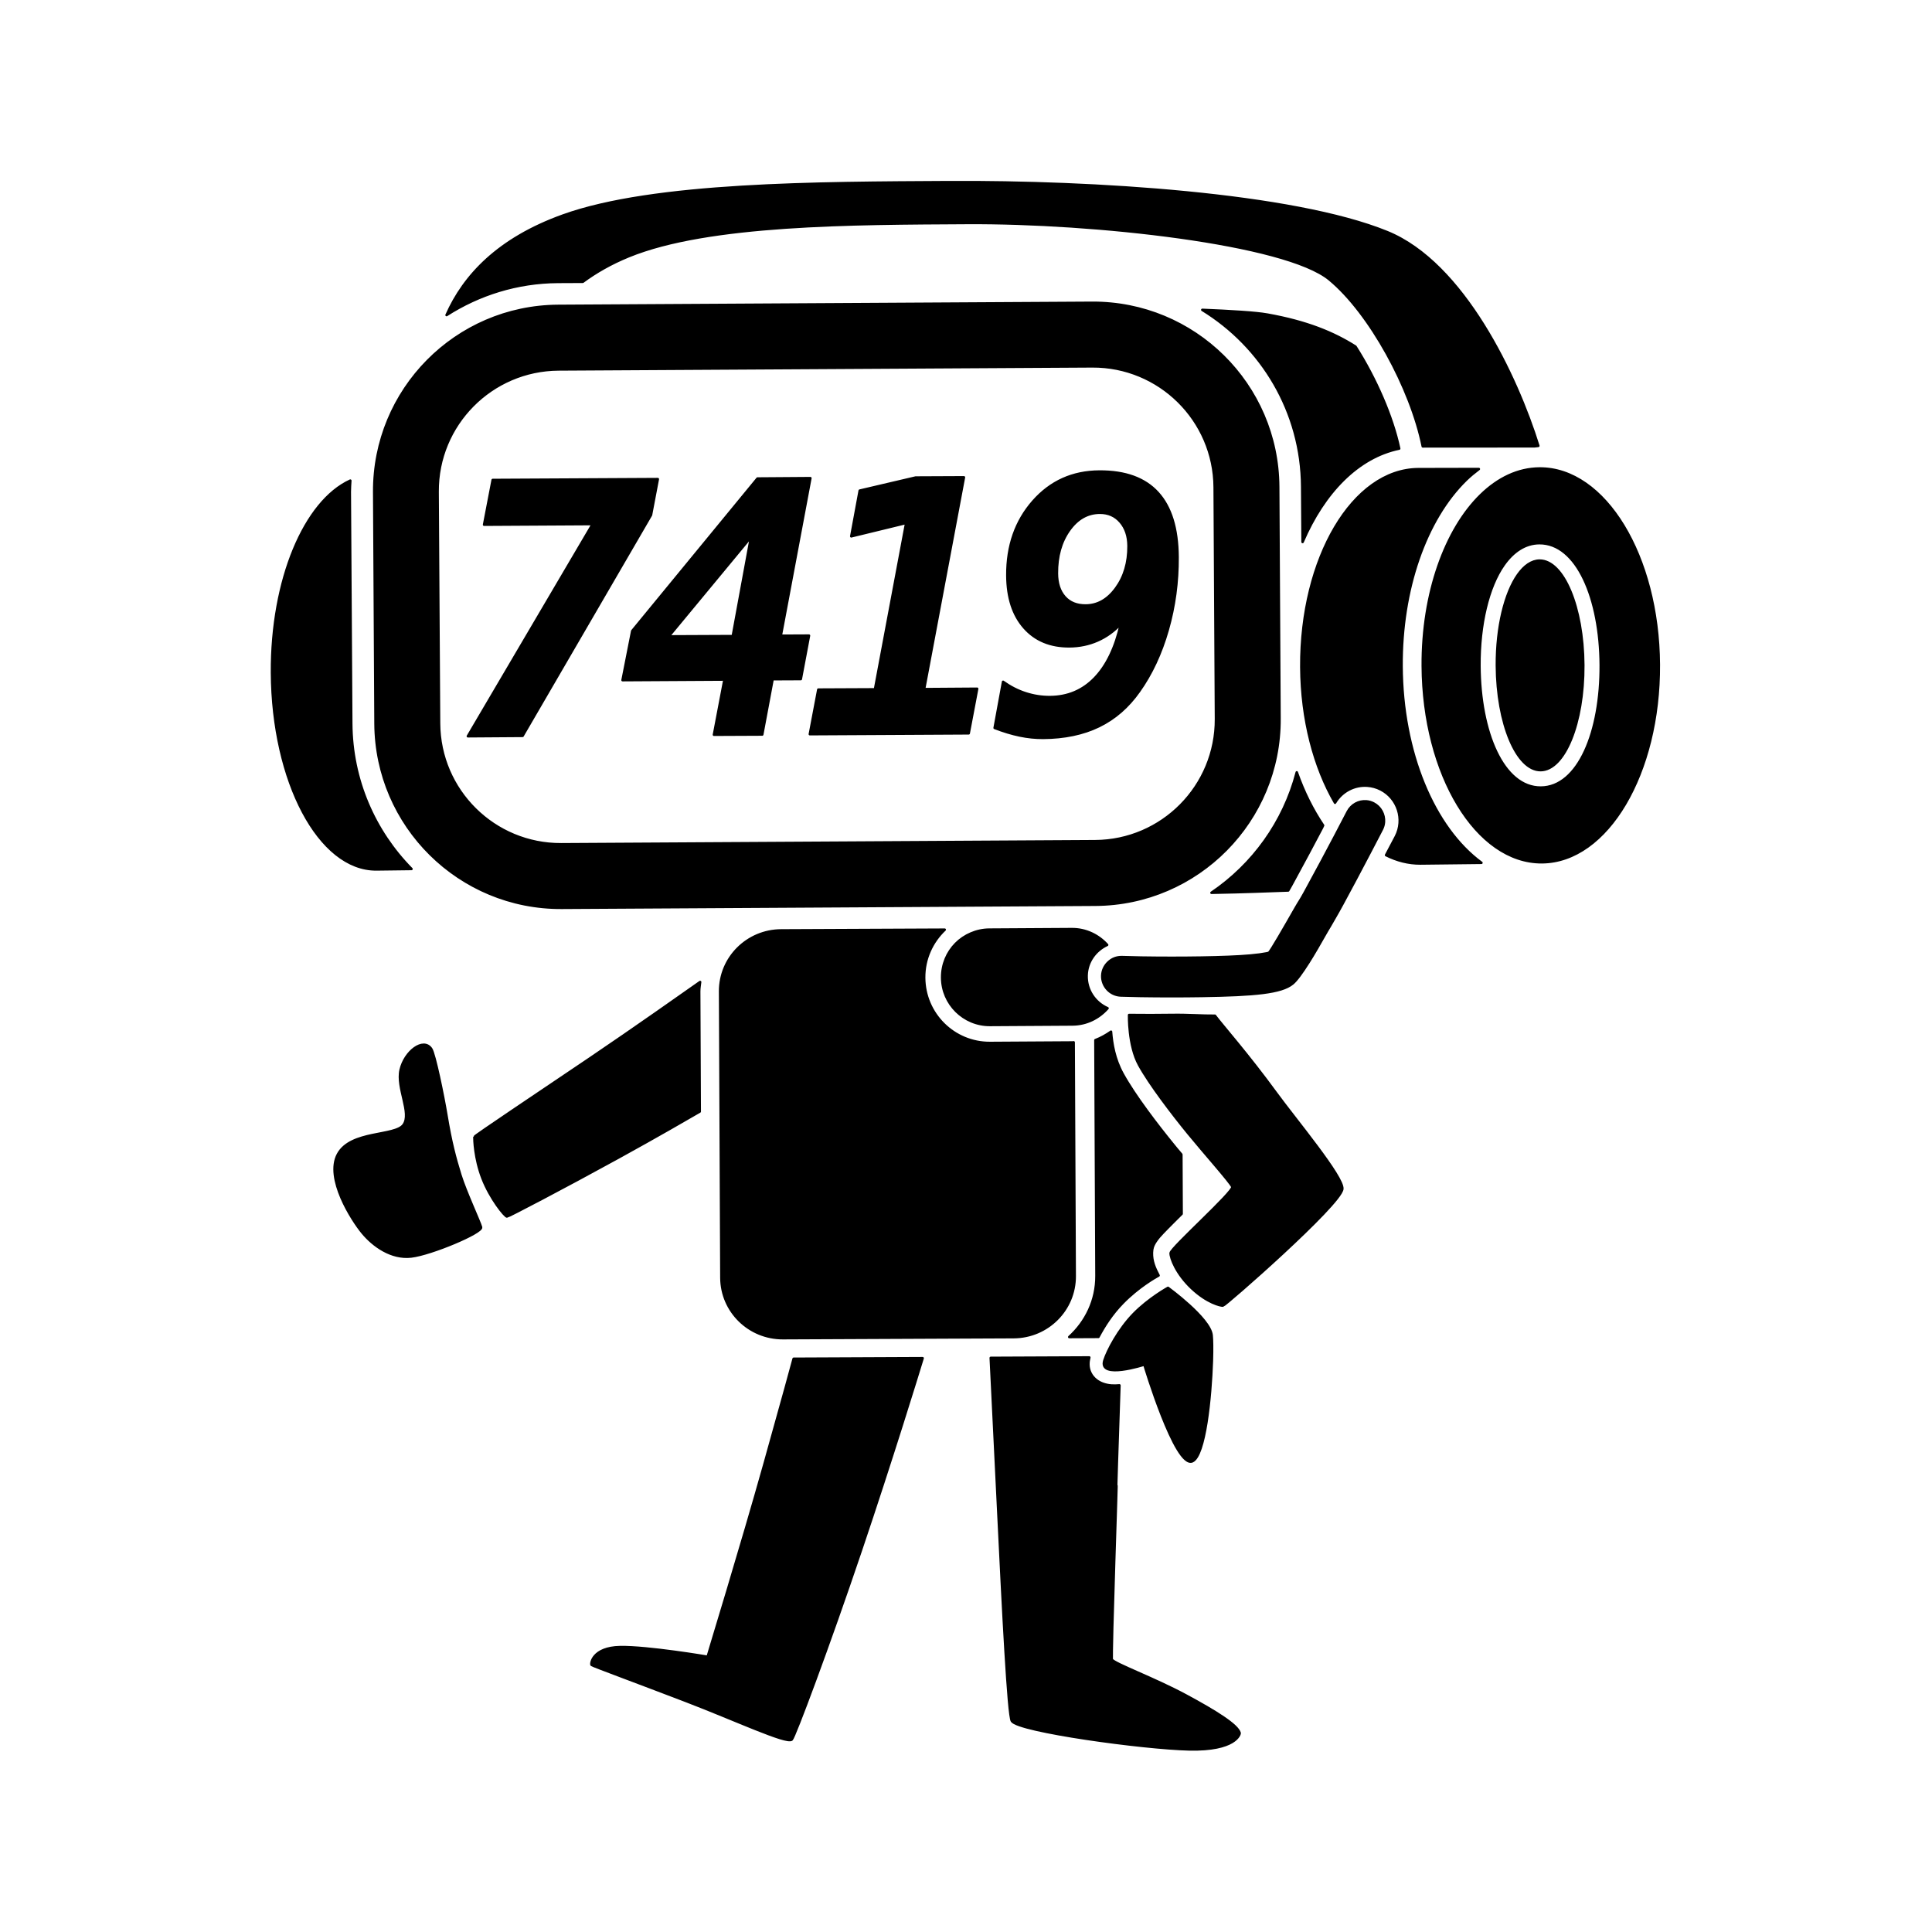 <?xml version="1.0" encoding="UTF-8" standalone="no"?>
<!DOCTYPE svg PUBLIC "-//W3C//DTD SVG 1.1//EN" "http://www.w3.org/Graphics/SVG/1.1/DTD/svg11.dtd">
<!-- Created with Vectornator (http://vectornator.io/) -->
<svg height="100%" stroke-miterlimit="10" style="fill-rule:nonzero;clip-rule:evenodd;stroke-linecap:round;stroke-linejoin:round;" version="1.1" viewBox="0 0 1024 1024" width="100%" xml:space="preserve" xmlns="http://www.w3.org/2000/svg" xmlns:vectornator="http://vectornator.io" xmlns:xlink="http://www.w3.org/1999/xlink">
<defs/>
<clipPath id="ArtboardFrame">
<rect height="1024" width="1024" x="0" y="0"/>
</clipPath>
<g clip-path="url(#ArtboardFrame)" id="Layer-1" vectornator:layerName="Layer 1" visibility="hidden">
<path d="M0 512C0 229.23 229.23 0 512 0C794.77 0 1024 229.23 1024 512C1024 794.77 794.77 1024 512 1024C229.23 1024 0 794.77 0 512Z" fill="none" opacity="1" stroke="#122350" stroke-linecap="butt" stroke-linejoin="round" stroke-width="4"/>
</g>
<g id="Layer-3-copy-copy" vectornator:layerName="Layer 3 copy copy">
<path d="M879.204 352.269C878.874 294.641 850.563 248.106 816 248.304C804.6 248.369 793.995 253.494 784.84 262.426C766.24 280.576 753.875 314.354 754.096 352.975C754.426 410.603 782.664 457.212 817.227 457.014C851.789 456.816 879.534 409.897 879.204 352.269ZM848.426 352.48C848.629 387.772 836.671 417.319 816.68 417.434C796.689 417.549 784.336 388.133 784.134 352.841C784.009 331.038 788.756 311.058 796.991 299.365C801.979 292.283 808.378 287.93 815.88 287.887C835.871 287.773 848.224 317.189 848.426 352.48ZM839.178 352.522C839.003 321.87 828.638 297.063 815.996 297.135C811.826 297.159 807.901 299.916 804.561 304.659C797.775 314.294 793.264 332.258 793.382 352.8C793.558 383.451 803.923 408.259 816.565 408.186C829.207 408.114 839.354 383.173 839.178 352.522ZM815.354 236.321C803.854 199.454 775.681 139.505 735.24 123.035C685.208 102.66 579.312 96.111 502.804 96.549C434.145 96.942 346.522 96.932 298.385 114.256C264.022 126.622 245.927 146.137 236.693 166.987C253.779 156.028 274.002 149.536 295.804 149.411L308.899 149.352C315.75 144.272 323.806 139.644 333.254 135.778C375.509 118.488 452.455 118.528 512.741 118.183C579.918 117.798 681.425 128.891 704.647 148.105C726.163 165.907 747.926 205.916 754.095 236.594L813.358 236.552C814.01 236.456 814.696 236.377 815.354 236.321ZM785.192 457.305C759.927 438.756 743.112 398.788 742.851 353.099C742.618 312.509 755.54 275.297 777.036 254.323C779.214 252.197 781.496 250.353 783.817 248.596L751.707 248.665C717.144 248.863 689.399 295.77 689.73 353.484C689.891 381.507 696.731 406.756 707.586 425.467C711.259 419.312 717.967 415.928 724.784 416.438C727.181 416.617 729.55 417.237 731.822 418.404C740.91 423.076 744.521 434.288 739.85 443.376C739.781 443.509 736.728 449.251 734.641 453.239C740.419 456.131 746.526 457.708 752.861 457.671C752.9 457.671 752.97 457.671 753.009 457.671L785.192 457.305ZM741.596 237.76C738.026 220.945 729.221 200.688 718.419 183.705C706.75 176.308 692.623 170.489 671.732 166.749C665.509 165.634 652.505 164.88 637.243 164.239C668.787 183.618 689.964 218.217 690.192 257.966L690.397 287.263C701.691 260.945 719.746 242.284 741.596 237.76ZM733.527 435.71C733.818 431.746 731.756 427.747 728.008 425.82C726.758 425.178 725.473 424.826 724.156 424.727C720.201 424.432 716.267 426.498 714.34 430.246C714.264 430.393 709.648 439.259 707.958 442.482C703.129 451.689 698.184 460.896 693.503 469.478C692.802 470.763 692.129 472.021 691.448 473.26C689.032 477.655 688.78 477.654 686.675 481.346C680.489 492.184 673.865 503.668 672.575 505.011C672.191 505.114 671.903 505.197 671.319 505.312C669.229 505.727 666.286 506.143 662.667 506.461C655.929 507.052 647.045 507.372 636.629 507.539C626.432 507.702 615.547 507.699 604.815 507.533C602.109 507.49 594.79 507.285 594.678 507.282C593.273 507.243 591.917 507.485 590.685 507.966C589.434 508.454 588.322 509.212 587.366 510.126C585.497 511.912 584.292 514.382 584.216 517.169C584.138 519.978 585.252 522.587 587.06 524.481C588.863 526.376 591.367 527.553 594.176 527.63C594.313 527.634 601.709 527.837 604.462 527.88C615.39 528.051 626.578 528.05 637.016 527.883C664.997 527.435 679.094 526.205 685.078 521.306C687.114 519.638 689.994 515.684 693.536 510.096C696.125 506.057 699.76 499.72 703.302 493.48C703.899 492.427 704.438 491.63 705.065 490.513C706.619 487.744 707.578 486.268 709.323 483.095C710.015 481.835 710.739 480.543 711.451 479.238C716.191 470.548 721.102 461.243 725.979 451.946C727.685 448.694 732.352 439.723 732.434 439.562C733.077 438.312 733.43 437.031 733.527 435.71ZM711.458 630.17C712.135 623.928 686.598 593.403 676.235 579.203C661.382 558.849 647.778 543.492 643.943 538.358C637.366 538.442 629.806 537.805 621.301 537.942C613.16 538.072 607.008 538.041 598.44 537.969C598.44 537.969 598.007 554.026 603.737 564.433C609.467 574.84 621.468 590.471 629.645 600.497C637.822 610.523 652.135 626.583 653.152 629.025C654.169 631.467 620.515 661.551 620.459 664.166C620.402 666.782 623.508 675.135 631.714 682.834C639.92 690.534 646.964 692.09 648.18 692.009C649.396 691.929 710.561 638.444 711.458 630.17ZM701.277 437.481C695.754 429.284 691.017 419.876 687.316 409.355C680.443 435.727 664.087 458.28 642.099 473.185C661.053 472.842 670.298 472.378 682.786 471.967C683.348 470.951 683.673 470.428 684.254 469.371C684.931 468.14 685.612 466.865 686.309 465.589C690.965 457.051 695.881 447.911 700.69 438.742C700.864 438.41 701.049 437.917 701.277 437.481ZM678.162 380.837L677.466 258.022C677.156 203.835 632.965 160.194 578.778 160.504L295.861 162.136C241.673 162.447 198.032 206.638 198.343 260.825L199.038 383.566C199.349 437.753 243.54 481.468 297.727 481.157L580.57 479.526C634.758 479.215 678.473 435.024 678.162 380.837ZM644.499 381.061C644.703 416.646 616.005 445.659 580.42 445.863L297.503 447.495C261.918 447.698 232.905 419 232.701 383.415L231.932 260.601C231.728 225.016 260.5 196.003 296.085 195.799L578.928 194.168C614.513 193.964 643.6 222.662 643.804 258.246L644.499 381.061ZM657.033 918.516C655.909 914.413 644.946 907.435 628.533 898.593C611.737 889.545 590.575 881.807 589.31 879.606C588.63 878.424 592.439 772.817 591.644 789.184C591.061 801.171 592.497 758.78 593.322 734.278C590.607 734.51 587.697 734.565 584.44 733.356C582.284 732.556 579.466 730.868 577.904 727.614C576.521 724.736 576.755 721.843 577.349 719.478C563.411 719.54 544.206 719.626 525.116 719.711C525.355 724.513 527.082 759.48 529.104 801.005C531.654 853.384 534.437 909.253 536.333 912.174C539.831 917.563 605.858 926.679 630.362 927.218C654.867 927.757 657.21 919.164 657.033 918.516ZM642.318 721.334C642.533 714.952 642.429 709.882 642.183 707.647C641.196 698.708 619.061 682.595 619.061 682.595C619.061 682.595 608.944 688.163 600.922 696.363C592.791 704.675 586.953 715.992 585.347 721.07C582.156 731.16 606.517 723.269 606.517 723.269C606.517 723.27 623.048 778.409 631.975 774.503C638.67 771.572 641.673 740.481 642.318 721.334ZM626.145 611.906C625.26 610.857 624.295 609.738 623.467 608.737C623.292 608.523 622.604 607.677 621.905 606.82C613.504 596.519 601.432 580.838 595.028 569.207C590.666 561.285 589.345 553.21 588.861 546.817C586.313 548.598 583.576 550.163 580.594 551.293C580.774 591.614 581.013 645.013 581.152 676.253C581.21 689.168 575.568 700.615 566.721 708.65L582.184 708.581C585.31 702.73 589.323 696.4 595.051 690.545C603.424 681.986 612.354 676.985 614.075 676.032C611.922 671.957 610.447 668.446 610.544 663.988C610.599 661.423 611.274 660.208 611.633 659.47C612.018 658.682 612.359 658.207 612.662 657.764C613.253 656.897 613.753 656.238 614.353 655.537C615.534 654.157 616.974 652.699 618.624 651.005C620.801 648.769 623.601 646.001 626.285 643.35L626.145 611.906ZM624.141 295.327C624.054 280.177 620.553 268.789 613.63 261.192C606.708 253.596 596.411 249.858 582.654 249.937C568.533 250.018 556.867 255.257 547.655 265.704C538.442 276.151 533.83 289.282 533.92 304.978C533.988 316.735 536.961 325.915 542.848 332.609C548.735 339.303 556.73 342.622 566.79 342.564C572.123 342.534 577.127 341.491 581.721 339.464C586.316 337.438 590.437 334.491 594.111 330.531C591.275 343.213 586.643 352.835 580.257 359.447C573.871 366.06 565.932 369.413 556.478 369.468C552.114 369.493 547.846 368.823 543.595 367.453C539.345 366.084 535.368 364.011 531.656 361.366L527.178 385.801C531.794 387.593 536.192 388.927 540.439 389.811C544.687 390.696 548.814 391.111 552.875 391.088C564.147 391.023 574.041 388.967 582.442 384.889C590.842 380.811 597.91 374.647 603.741 366.371C610.234 357.243 615.317 346.433 618.912 333.898C622.507 321.362 624.216 308.478 624.141 295.327ZM598.145 289.376C598.196 298.224 595.962 305.737 591.512 311.824C587.062 317.91 581.726 320.886 575.424 320.922C570.757 320.949 567.02 319.504 564.306 316.458C561.591 313.413 560.211 309.232 560.181 303.899C560.129 294.809 562.261 287.229 566.59 281.083C570.918 274.937 576.354 271.799 582.899 271.762C587.444 271.736 591.094 273.369 593.871 276.596C596.647 279.822 598.114 284.043 598.145 289.376ZM587.03 534.395C580.329 531.457 575.714 524.746 575.928 516.984C576.129 509.716 580.633 503.658 586.806 500.806C582.164 495.701 575.557 492.412 568.124 492.455L524.4 492.724C520.92 492.744 517.651 493.47 514.642 494.765C511.61 496.062 508.884 497.886 506.602 500.202C502.066 504.8 499.317 511.161 499.357 518.139C499.397 525.117 502.25 531.392 506.836 535.937C511.424 540.482 517.739 543.295 524.699 543.255L568.424 542.986C575.885 542.944 582.445 539.588 587.03 534.395ZM569.058 552.454C568.855 552.459 568.67 552.529 568.466 552.531C557.535 552.598 535.673 552.732 524.741 552.8C505.524 552.91 489.924 537.4 489.813 518.182C489.756 508.161 493.988 499.148 500.724 492.756L414.014 493.142C396.076 493.222 381.598 507.688 381.678 525.471L382.355 677.214C382.434 694.997 397.04 709.333 414.978 709.253L537.275 708.707C555.212 708.627 569.69 694.162 569.611 676.379L569.058 552.454ZM517.911 365.052L489.797 365.252L510.901 252.994L485.302 253.108L455.664 260.047L451.185 284.261L480.304 277.176L463.754 365.368L433.717 365.502L429.235 389.124L513.429 388.674L517.911 365.052ZM489.011 719.872C463.752 719.985 439.239 720.094 420.649 720.177C419.447 724.606 415.86 737.981 405.286 775.662C393.016 819.381 375.038 878.119 375.038 878.12C375.038 878.12 343.434 872.752 328.7 872.999C313.966 873.246 312.95 881.965 313.575 882.463C314.2 882.961 337.623 891.601 363.601 901.55C389.579 911.5 416.857 924.251 419.626 922.017C420.992 920.915 439.057 872.728 456.319 821.601C472.546 773.543 486.51 728.033 489.011 719.872ZM429.517 253.431L401.477 253.63L335.102 334.424L329.965 360.49L383.974 360.175L378.407 389.424L404.006 389.31L409.498 359.987L424.443 359.92L428.78 336.891L413.835 336.958L429.517 253.431ZM398.064 284.572L388.384 337.145L354.425 337.297L398.064 284.572ZM371.075 520.487C363.334 525.941 335.625 545.48 312.438 561.145C286.122 578.923 251.444 602.08 251.436 602.628C251.418 603.817 251.598 613.864 255.751 624.582C259.904 635.3 267.573 644.71 268.715 644.797C269.325 644.843 298.435 629.656 327.617 613.608C348.973 601.863 364.401 592.883 370.864 589.147C370.758 565.494 370.651 541.427 370.58 525.52C370.572 523.79 370.885 522.163 371.075 520.487ZM348.653 253.94L261.129 254.404L256.573 278.1L314.133 277.769L247.973 390.228L276.975 390.025L345.038 272.97L348.653 253.94ZM254.979 650.481C254.245 647.698 246.717 631.561 243.979 622.711C241.241 613.861 238.961 605.417 236.587 591.004C234.985 581.28 230.353 558.558 228.514 555.896C224.366 549.897 214.598 557.319 212.36 566.992C210.122 576.666 218.375 589.974 213.896 596.21C209.418 602.447 185.881 599.198 179.118 611.829C172.355 624.46 186.555 646.641 192.177 653.425C197.8 660.208 207.387 667.207 217.981 665.961C228.574 664.715 255.713 653.264 254.979 650.481ZM218.1 460.574C198.527 440.706 186.336 413.488 186.164 383.401L185.394 260.661C185.383 258.65 185.57 256.726 185.664 254.741C161.604 265.753 143.885 307.162 144.168 356.583C144.499 414.297 169.261 460.978 199.457 460.805C199.476 460.805 199.511 460.805 199.531 460.805L218.1 460.574Z" fill="#000" fill-rule="nonzero" opacity="1" stroke="#000" stroke-linecap="butt" stroke-linejoin="round" stroke-width="1.322"/>
</g>
</svg>
